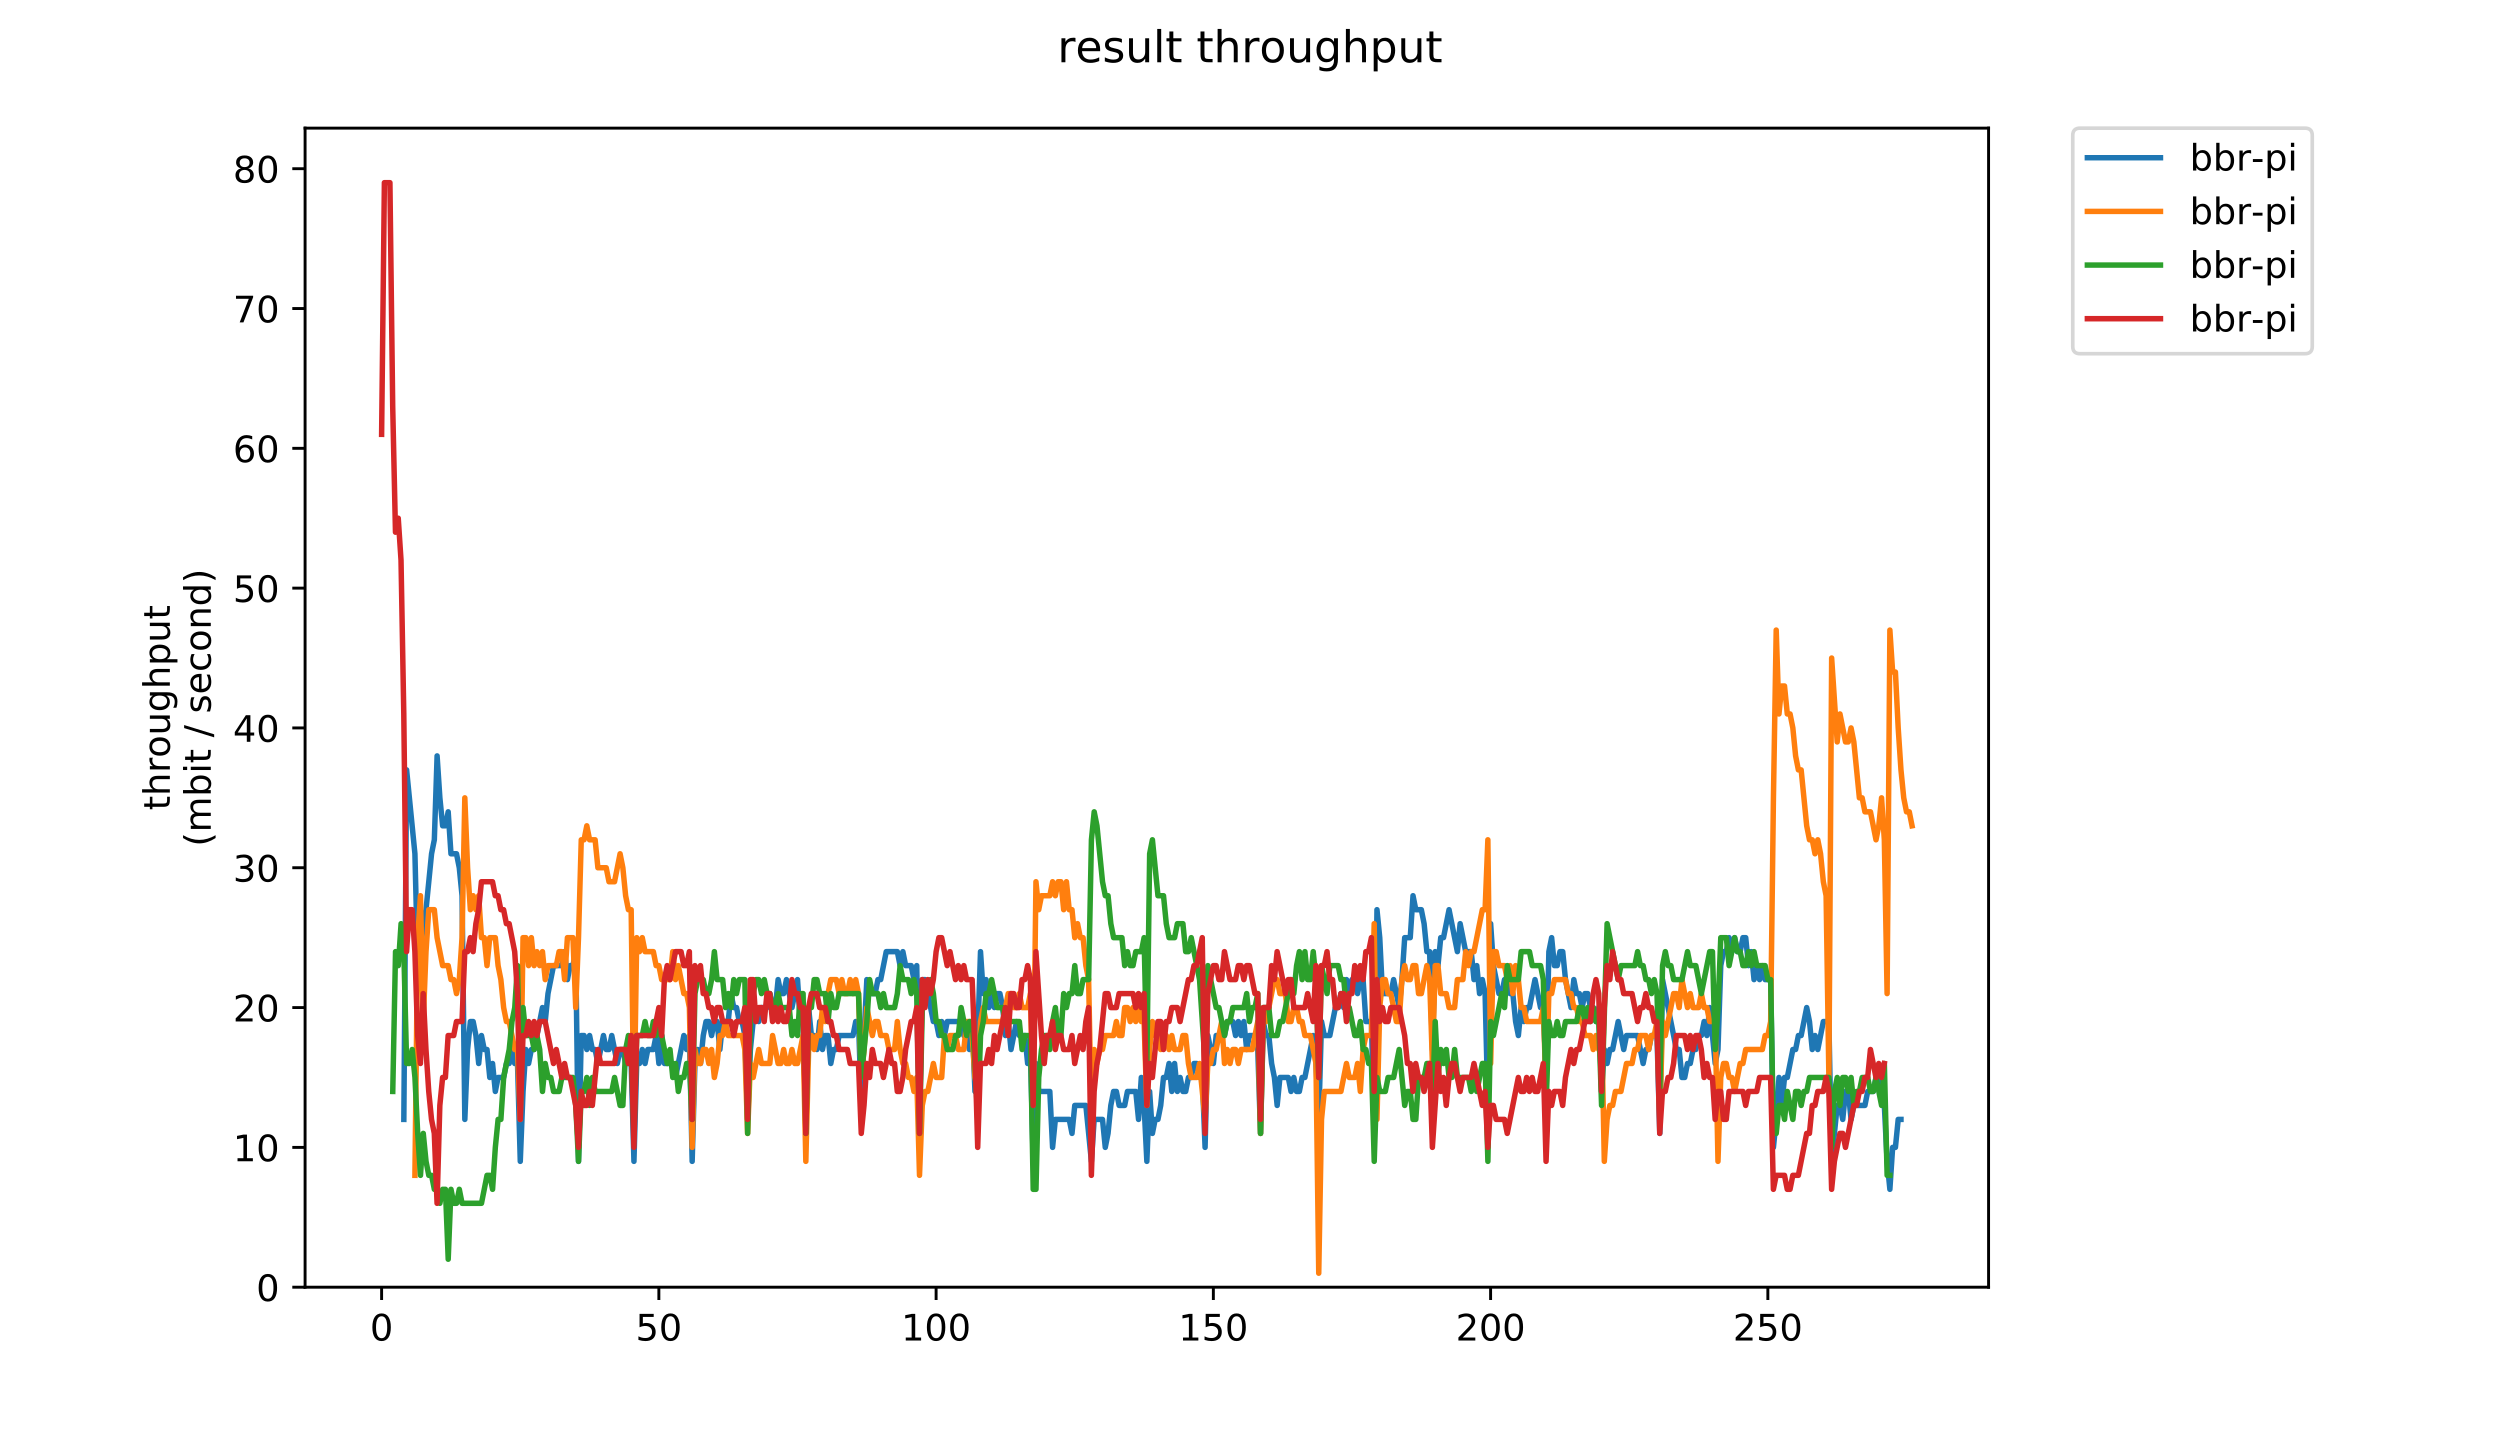 <?xml version="1.0" encoding="utf-8" standalone="no"?>
<!DOCTYPE svg PUBLIC "-//W3C//DTD SVG 1.1//EN"
  "http://www.w3.org/Graphics/SVG/1.1/DTD/svg11.dtd">
<!-- Created with matplotlib (https://matplotlib.org/) -->
<svg height="396pt" version="1.1" viewBox="0 0 684 396" width="684pt" xmlns="http://www.w3.org/2000/svg" xmlns:xlink="http://www.w3.org/1999/xlink">
 <defs>
  <style type="text/css">
*{stroke-linecap:butt;stroke-linejoin:round;}
  </style>
 </defs>
 <g id="figure_1">
  <g id="patch_1">
   <path d="M 0 396 
L 684 396 
L 684 0 
L 0 0 
z
" style="fill:#ffffff;"/>
  </g>
  <g id="axes_1">
   <g id="patch_2">
    <path d="M 83.472 352.174 
L 544.074 352.174 
L 544.074 35.062 
L 83.472 35.062 
z
" style="fill:#ffffff;"/>
   </g>
   <g id="matplotlib.axis_1">
    <g id="xtick_1">
     <g id="line2d_1">
      <defs>
       <path d="M 0 0 
L 0 3.5 
" id="m7b0d2fc1a9" style="stroke:#000000;stroke-width:0.8;"/>
      </defs>
      <g>
       <use style="stroke:#000000;stroke-width:0.8;" x="104.409" xlink:href="#m7b0d2fc1a9" y="352.174"/>
      </g>
     </g>
     <g id="text_1">
      <!-- 0 -->
      <defs>
       <path d="M 31.781 66.406 
Q 24.172 66.406 20.328 58.906 
Q 16.5 51.422 16.5 36.375 
Q 16.5 21.391 20.328 13.891 
Q 24.172 6.391 31.781 6.391 
Q 39.453 6.391 43.281 13.891 
Q 47.125 21.391 47.125 36.375 
Q 47.125 51.422 43.281 58.906 
Q 39.453 66.406 31.781 66.406 
z
M 31.781 74.219 
Q 44.047 74.219 50.516 64.516 
Q 56.984 54.828 56.984 36.375 
Q 56.984 17.969 50.516 8.266 
Q 44.047 -1.422 31.781 -1.422 
Q 19.531 -1.422 13.062 8.266 
Q 6.594 17.969 6.594 36.375 
Q 6.594 54.828 13.062 64.516 
Q 19.531 74.219 31.781 74.219 
z
" id="DejaVuSans-48"/>
      </defs>
      <g transform="translate(101.228 366.773)scale(0.1 -0.1)">
       <use xlink:href="#DejaVuSans-48"/>
      </g>
     </g>
    </g>
    <g id="xtick_2">
     <g id="line2d_2">
      <g>
       <use style="stroke:#000000;stroke-width:0.8;" x="180.264" xlink:href="#m7b0d2fc1a9" y="352.174"/>
      </g>
     </g>
     <g id="text_2">
      <!-- 50 -->
      <defs>
       <path d="M 10.797 72.906 
L 49.516 72.906 
L 49.516 64.594 
L 19.828 64.594 
L 19.828 46.734 
Q 21.969 47.469 24.109 47.828 
Q 26.266 48.188 28.422 48.188 
Q 40.625 48.188 47.75 41.5 
Q 54.891 34.812 54.891 23.391 
Q 54.891 11.625 47.562 5.094 
Q 40.234 -1.422 26.906 -1.422 
Q 22.312 -1.422 17.547 -0.641 
Q 12.797 0.141 7.719 1.703 
L 7.719 11.625 
Q 12.109 9.234 16.797 8.062 
Q 21.484 6.891 26.703 6.891 
Q 35.156 6.891 40.078 11.328 
Q 45.016 15.766 45.016 23.391 
Q 45.016 31 40.078 35.438 
Q 35.156 39.891 26.703 39.891 
Q 22.75 39.891 18.812 39.016 
Q 14.891 38.141 10.797 36.281 
z
" id="DejaVuSans-53"/>
      </defs>
      <g transform="translate(173.901 366.773)scale(0.1 -0.1)">
       <use xlink:href="#DejaVuSans-53"/>
       <use x="63.623" xlink:href="#DejaVuSans-48"/>
      </g>
     </g>
    </g>
    <g id="xtick_3">
     <g id="line2d_3">
      <g>
       <use style="stroke:#000000;stroke-width:0.8;" x="256.119" xlink:href="#m7b0d2fc1a9" y="352.174"/>
      </g>
     </g>
     <g id="text_3">
      <!-- 100 -->
      <defs>
       <path d="M 12.406 8.297 
L 28.516 8.297 
L 28.516 63.922 
L 10.984 60.406 
L 10.984 69.391 
L 28.422 72.906 
L 38.281 72.906 
L 38.281 8.297 
L 54.391 8.297 
L 54.391 0 
L 12.406 0 
z
" id="DejaVuSans-49"/>
      </defs>
      <g transform="translate(246.575 366.773)scale(0.1 -0.1)">
       <use xlink:href="#DejaVuSans-49"/>
       <use x="63.623" xlink:href="#DejaVuSans-48"/>
       <use x="127.246" xlink:href="#DejaVuSans-48"/>
      </g>
     </g>
    </g>
    <g id="xtick_4">
     <g id="line2d_4">
      <g>
       <use style="stroke:#000000;stroke-width:0.8;" x="331.974" xlink:href="#m7b0d2fc1a9" y="352.174"/>
      </g>
     </g>
     <g id="text_4">
      <!-- 150 -->
      <g transform="translate(322.43 366.773)scale(0.1 -0.1)">
       <use xlink:href="#DejaVuSans-49"/>
       <use x="63.623" xlink:href="#DejaVuSans-53"/>
       <use x="127.246" xlink:href="#DejaVuSans-48"/>
      </g>
     </g>
    </g>
    <g id="xtick_5">
     <g id="line2d_5">
      <g>
       <use style="stroke:#000000;stroke-width:0.8;" x="407.829" xlink:href="#m7b0d2fc1a9" y="352.174"/>
      </g>
     </g>
     <g id="text_5">
      <!-- 200 -->
      <defs>
       <path d="M 19.188 8.297 
L 53.609 8.297 
L 53.609 0 
L 7.328 0 
L 7.328 8.297 
Q 12.938 14.109 22.625 23.891 
Q 32.328 33.688 34.812 36.531 
Q 39.547 41.844 41.422 45.531 
Q 43.312 49.219 43.312 52.781 
Q 43.312 58.594 39.234 62.25 
Q 35.156 65.922 28.609 65.922 
Q 23.969 65.922 18.812 64.312 
Q 13.672 62.703 7.812 59.422 
L 7.812 69.391 
Q 13.766 71.781 18.938 73 
Q 24.125 74.219 28.422 74.219 
Q 39.75 74.219 46.484 68.547 
Q 53.219 62.891 53.219 53.422 
Q 53.219 48.922 51.531 44.891 
Q 49.859 40.875 45.406 35.406 
Q 44.188 33.984 37.641 27.219 
Q 31.109 20.453 19.188 8.297 
z
" id="DejaVuSans-50"/>
      </defs>
      <g transform="translate(398.285 366.773)scale(0.1 -0.1)">
       <use xlink:href="#DejaVuSans-50"/>
       <use x="63.623" xlink:href="#DejaVuSans-48"/>
       <use x="127.246" xlink:href="#DejaVuSans-48"/>
      </g>
     </g>
    </g>
    <g id="xtick_6">
     <g id="line2d_6">
      <g>
       <use style="stroke:#000000;stroke-width:0.8;" x="483.684" xlink:href="#m7b0d2fc1a9" y="352.174"/>
      </g>
     </g>
     <g id="text_6">
      <!-- 250 -->
      <g transform="translate(474.14 366.773)scale(0.1 -0.1)">
       <use xlink:href="#DejaVuSans-50"/>
       <use x="63.623" xlink:href="#DejaVuSans-53"/>
       <use x="127.246" xlink:href="#DejaVuSans-48"/>
      </g>
     </g>
    </g>
   </g>
   <g id="matplotlib.axis_2">
    <g id="ytick_1">
     <g id="line2d_7">
      <defs>
       <path d="M 0 0 
L -3.5 0 
" id="m18c4c66d6e" style="stroke:#000000;stroke-width:0.8;"/>
      </defs>
      <g>
       <use style="stroke:#000000;stroke-width:0.8;" x="83.472" xlink:href="#m18c4c66d6e" y="352.174"/>
      </g>
     </g>
     <g id="text_7">
      <!-- 0 -->
      <g transform="translate(70.11 355.973)scale(0.1 -0.1)">
       <use xlink:href="#DejaVuSans-48"/>
      </g>
     </g>
    </g>
    <g id="ytick_2">
     <g id="line2d_8">
      <g>
       <use style="stroke:#000000;stroke-width:0.8;" x="83.472" xlink:href="#m18c4c66d6e" y="313.922"/>
      </g>
     </g>
     <g id="text_8">
      <!-- 10 -->
      <g transform="translate(63.747 317.721)scale(0.1 -0.1)">
       <use xlink:href="#DejaVuSans-49"/>
       <use x="63.623" xlink:href="#DejaVuSans-48"/>
      </g>
     </g>
    </g>
    <g id="ytick_3">
     <g id="line2d_9">
      <g>
       <use style="stroke:#000000;stroke-width:0.8;" x="83.472" xlink:href="#m18c4c66d6e" y="275.67"/>
      </g>
     </g>
     <g id="text_9">
      <!-- 20 -->
      <g transform="translate(63.747 279.469)scale(0.1 -0.1)">
       <use xlink:href="#DejaVuSans-50"/>
       <use x="63.623" xlink:href="#DejaVuSans-48"/>
      </g>
     </g>
    </g>
    <g id="ytick_4">
     <g id="line2d_10">
      <g>
       <use style="stroke:#000000;stroke-width:0.8;" x="83.472" xlink:href="#m18c4c66d6e" y="237.417"/>
      </g>
     </g>
     <g id="text_10">
      <!-- 30 -->
      <defs>
       <path d="M 40.578 39.312 
Q 47.656 37.797 51.625 33 
Q 55.609 28.219 55.609 21.188 
Q 55.609 10.406 48.188 4.484 
Q 40.766 -1.422 27.094 -1.422 
Q 22.516 -1.422 17.656 -0.516 
Q 12.797 0.391 7.625 2.203 
L 7.625 11.719 
Q 11.719 9.328 16.594 8.109 
Q 21.484 6.891 26.812 6.891 
Q 36.078 6.891 40.938 10.547 
Q 45.797 14.203 45.797 21.188 
Q 45.797 27.641 41.281 31.266 
Q 36.766 34.906 28.719 34.906 
L 20.219 34.906 
L 20.219 43.016 
L 29.109 43.016 
Q 36.375 43.016 40.234 45.922 
Q 44.094 48.828 44.094 54.297 
Q 44.094 59.906 40.109 62.906 
Q 36.141 65.922 28.719 65.922 
Q 24.656 65.922 20.016 65.031 
Q 15.375 64.156 9.812 62.312 
L 9.812 71.094 
Q 15.438 72.656 20.344 73.438 
Q 25.25 74.219 29.594 74.219 
Q 40.828 74.219 47.359 69.109 
Q 53.906 64.016 53.906 55.328 
Q 53.906 49.266 50.438 45.094 
Q 46.969 40.922 40.578 39.312 
z
" id="DejaVuSans-51"/>
      </defs>
      <g transform="translate(63.747 241.216)scale(0.1 -0.1)">
       <use xlink:href="#DejaVuSans-51"/>
       <use x="63.623" xlink:href="#DejaVuSans-48"/>
      </g>
     </g>
    </g>
    <g id="ytick_5">
     <g id="line2d_11">
      <g>
       <use style="stroke:#000000;stroke-width:0.8;" x="83.472" xlink:href="#m18c4c66d6e" y="199.165"/>
      </g>
     </g>
     <g id="text_11">
      <!-- 40 -->
      <defs>
       <path d="M 37.797 64.312 
L 12.891 25.391 
L 37.797 25.391 
z
M 35.203 72.906 
L 47.609 72.906 
L 47.609 25.391 
L 58.016 25.391 
L 58.016 17.188 
L 47.609 17.188 
L 47.609 0 
L 37.797 0 
L 37.797 17.188 
L 4.891 17.188 
L 4.891 26.703 
z
" id="DejaVuSans-52"/>
      </defs>
      <g transform="translate(63.747 202.964)scale(0.1 -0.1)">
       <use xlink:href="#DejaVuSans-52"/>
       <use x="63.623" xlink:href="#DejaVuSans-48"/>
      </g>
     </g>
    </g>
    <g id="ytick_6">
     <g id="line2d_12">
      <g>
       <use style="stroke:#000000;stroke-width:0.8;" x="83.472" xlink:href="#m18c4c66d6e" y="160.913"/>
      </g>
     </g>
     <g id="text_12">
      <!-- 50 -->
      <g transform="translate(63.747 164.712)scale(0.1 -0.1)">
       <use xlink:href="#DejaVuSans-53"/>
       <use x="63.623" xlink:href="#DejaVuSans-48"/>
      </g>
     </g>
    </g>
    <g id="ytick_7">
     <g id="line2d_13">
      <g>
       <use style="stroke:#000000;stroke-width:0.8;" x="83.472" xlink:href="#m18c4c66d6e" y="122.66"/>
      </g>
     </g>
     <g id="text_13">
      <!-- 60 -->
      <defs>
       <path d="M 33.016 40.375 
Q 26.375 40.375 22.484 35.828 
Q 18.609 31.297 18.609 23.391 
Q 18.609 15.531 22.484 10.953 
Q 26.375 6.391 33.016 6.391 
Q 39.656 6.391 43.531 10.953 
Q 47.406 15.531 47.406 23.391 
Q 47.406 31.297 43.531 35.828 
Q 39.656 40.375 33.016 40.375 
z
M 52.594 71.297 
L 52.594 62.312 
Q 48.875 64.062 45.094 64.984 
Q 41.312 65.922 37.594 65.922 
Q 27.828 65.922 22.672 59.328 
Q 17.531 52.734 16.797 39.406 
Q 19.672 43.656 24.016 45.922 
Q 28.375 48.188 33.594 48.188 
Q 44.578 48.188 50.953 41.516 
Q 57.328 34.859 57.328 23.391 
Q 57.328 12.156 50.688 5.359 
Q 44.047 -1.422 33.016 -1.422 
Q 20.359 -1.422 13.672 8.266 
Q 6.984 17.969 6.984 36.375 
Q 6.984 53.656 15.188 63.938 
Q 23.391 74.219 37.203 74.219 
Q 40.922 74.219 44.703 73.484 
Q 48.484 72.75 52.594 71.297 
z
" id="DejaVuSans-54"/>
      </defs>
      <g transform="translate(63.747 126.46)scale(0.1 -0.1)">
       <use xlink:href="#DejaVuSans-54"/>
       <use x="63.623" xlink:href="#DejaVuSans-48"/>
      </g>
     </g>
    </g>
    <g id="ytick_8">
     <g id="line2d_14">
      <g>
       <use style="stroke:#000000;stroke-width:0.8;" x="83.472" xlink:href="#m18c4c66d6e" y="84.408"/>
      </g>
     </g>
     <g id="text_14">
      <!-- 70 -->
      <defs>
       <path d="M 8.203 72.906 
L 55.078 72.906 
L 55.078 68.703 
L 28.609 0 
L 18.312 0 
L 43.219 64.594 
L 8.203 64.594 
z
" id="DejaVuSans-55"/>
      </defs>
      <g transform="translate(63.747 88.207)scale(0.1 -0.1)">
       <use xlink:href="#DejaVuSans-55"/>
       <use x="63.623" xlink:href="#DejaVuSans-48"/>
      </g>
     </g>
    </g>
    <g id="ytick_9">
     <g id="line2d_15">
      <g>
       <use style="stroke:#000000;stroke-width:0.8;" x="83.472" xlink:href="#m18c4c66d6e" y="46.156"/>
      </g>
     </g>
     <g id="text_15">
      <!-- 80 -->
      <defs>
       <path d="M 31.781 34.625 
Q 24.75 34.625 20.719 30.859 
Q 16.703 27.094 16.703 20.516 
Q 16.703 13.922 20.719 10.156 
Q 24.75 6.391 31.781 6.391 
Q 38.812 6.391 42.859 10.172 
Q 46.922 13.969 46.922 20.516 
Q 46.922 27.094 42.891 30.859 
Q 38.875 34.625 31.781 34.625 
z
M 21.922 38.812 
Q 15.578 40.375 12.031 44.719 
Q 8.5 49.078 8.5 55.328 
Q 8.5 64.062 14.719 69.141 
Q 20.953 74.219 31.781 74.219 
Q 42.672 74.219 48.875 69.141 
Q 55.078 64.062 55.078 55.328 
Q 55.078 49.078 51.531 44.719 
Q 48 40.375 41.703 38.812 
Q 48.828 37.156 52.797 32.312 
Q 56.781 27.484 56.781 20.516 
Q 56.781 9.906 50.312 4.234 
Q 43.844 -1.422 31.781 -1.422 
Q 19.734 -1.422 13.25 4.234 
Q 6.781 9.906 6.781 20.516 
Q 6.781 27.484 10.781 32.312 
Q 14.797 37.156 21.922 38.812 
z
M 18.312 54.391 
Q 18.312 48.734 21.844 45.562 
Q 25.391 42.391 31.781 42.391 
Q 38.141 42.391 41.719 45.562 
Q 45.312 48.734 45.312 54.391 
Q 45.312 60.062 41.719 63.234 
Q 38.141 66.406 31.781 66.406 
Q 25.391 66.406 21.844 63.234 
Q 18.312 60.062 18.312 54.391 
z
" id="DejaVuSans-56"/>
      </defs>
      <g transform="translate(63.747 49.955)scale(0.1 -0.1)">
       <use xlink:href="#DejaVuSans-56"/>
       <use x="63.623" xlink:href="#DejaVuSans-48"/>
      </g>
     </g>
    </g>
    <g id="text_16">
     <!-- throughput -->
     <defs>
      <path d="M 18.312 70.219 
L 18.312 54.688 
L 36.812 54.688 
L 36.812 47.703 
L 18.312 47.703 
L 18.312 18.016 
Q 18.312 11.328 20.141 9.422 
Q 21.969 7.516 27.594 7.516 
L 36.812 7.516 
L 36.812 0 
L 27.594 0 
Q 17.188 0 13.234 3.875 
Q 9.281 7.766 9.281 18.016 
L 9.281 47.703 
L 2.688 47.703 
L 2.688 54.688 
L 9.281 54.688 
L 9.281 70.219 
z
" id="DejaVuSans-116"/>
      <path d="M 54.891 33.016 
L 54.891 0 
L 45.906 0 
L 45.906 32.719 
Q 45.906 40.484 42.875 44.328 
Q 39.844 48.188 33.797 48.188 
Q 26.516 48.188 22.312 43.547 
Q 18.109 38.922 18.109 30.906 
L 18.109 0 
L 9.078 0 
L 9.078 75.984 
L 18.109 75.984 
L 18.109 46.188 
Q 21.344 51.125 25.703 53.562 
Q 30.078 56 35.797 56 
Q 45.219 56 50.047 50.172 
Q 54.891 44.344 54.891 33.016 
z
" id="DejaVuSans-104"/>
      <path d="M 41.109 46.297 
Q 39.594 47.172 37.812 47.578 
Q 36.031 48 33.891 48 
Q 26.266 48 22.188 43.047 
Q 18.109 38.094 18.109 28.812 
L 18.109 0 
L 9.078 0 
L 9.078 54.688 
L 18.109 54.688 
L 18.109 46.188 
Q 20.953 51.172 25.484 53.578 
Q 30.031 56 36.531 56 
Q 37.453 56 38.578 55.875 
Q 39.703 55.766 41.062 55.516 
z
" id="DejaVuSans-114"/>
      <path d="M 30.609 48.391 
Q 23.391 48.391 19.188 42.75 
Q 14.984 37.109 14.984 27.297 
Q 14.984 17.484 19.156 11.844 
Q 23.344 6.203 30.609 6.203 
Q 37.797 6.203 41.984 11.859 
Q 46.188 17.531 46.188 27.297 
Q 46.188 37.016 41.984 42.703 
Q 37.797 48.391 30.609 48.391 
z
M 30.609 56 
Q 42.328 56 49.016 48.375 
Q 55.719 40.766 55.719 27.297 
Q 55.719 13.875 49.016 6.219 
Q 42.328 -1.422 30.609 -1.422 
Q 18.844 -1.422 12.172 6.219 
Q 5.516 13.875 5.516 27.297 
Q 5.516 40.766 12.172 48.375 
Q 18.844 56 30.609 56 
z
" id="DejaVuSans-111"/>
      <path d="M 8.5 21.578 
L 8.5 54.688 
L 17.484 54.688 
L 17.484 21.922 
Q 17.484 14.156 20.5 10.266 
Q 23.531 6.391 29.594 6.391 
Q 36.859 6.391 41.078 11.031 
Q 45.312 15.672 45.312 23.688 
L 45.312 54.688 
L 54.297 54.688 
L 54.297 0 
L 45.312 0 
L 45.312 8.406 
Q 42.047 3.422 37.719 1 
Q 33.406 -1.422 27.688 -1.422 
Q 18.266 -1.422 13.375 4.438 
Q 8.5 10.297 8.5 21.578 
z
M 31.109 56 
z
" id="DejaVuSans-117"/>
      <path d="M 45.406 27.984 
Q 45.406 37.75 41.375 43.109 
Q 37.359 48.484 30.078 48.484 
Q 22.859 48.484 18.828 43.109 
Q 14.797 37.75 14.797 27.984 
Q 14.797 18.266 18.828 12.891 
Q 22.859 7.516 30.078 7.516 
Q 37.359 7.516 41.375 12.891 
Q 45.406 18.266 45.406 27.984 
z
M 54.391 6.781 
Q 54.391 -7.172 48.188 -13.984 
Q 42 -20.797 29.203 -20.797 
Q 24.469 -20.797 20.266 -20.094 
Q 16.062 -19.391 12.109 -17.922 
L 12.109 -9.188 
Q 16.062 -11.328 19.922 -12.344 
Q 23.781 -13.375 27.781 -13.375 
Q 36.625 -13.375 41.016 -8.766 
Q 45.406 -4.156 45.406 5.172 
L 45.406 9.625 
Q 42.625 4.781 38.281 2.391 
Q 33.938 0 27.875 0 
Q 17.828 0 11.672 7.656 
Q 5.516 15.328 5.516 27.984 
Q 5.516 40.672 11.672 48.328 
Q 17.828 56 27.875 56 
Q 33.938 56 38.281 53.609 
Q 42.625 51.219 45.406 46.391 
L 45.406 54.688 
L 54.391 54.688 
z
" id="DejaVuSans-103"/>
      <path d="M 18.109 8.203 
L 18.109 -20.797 
L 9.078 -20.797 
L 9.078 54.688 
L 18.109 54.688 
L 18.109 46.391 
Q 20.953 51.266 25.266 53.625 
Q 29.594 56 35.594 56 
Q 45.562 56 51.781 48.094 
Q 58.016 40.188 58.016 27.297 
Q 58.016 14.406 51.781 6.484 
Q 45.562 -1.422 35.594 -1.422 
Q 29.594 -1.422 25.266 0.953 
Q 20.953 3.328 18.109 8.203 
z
M 48.688 27.297 
Q 48.688 37.203 44.609 42.844 
Q 40.531 48.484 33.406 48.484 
Q 26.266 48.484 22.188 42.844 
Q 18.109 37.203 18.109 27.297 
Q 18.109 17.391 22.188 11.75 
Q 26.266 6.109 33.406 6.109 
Q 40.531 6.109 44.609 11.75 
Q 48.688 17.391 48.688 27.297 
z
" id="DejaVuSans-112"/>
     </defs>
     <g transform="translate(46.47 221.675)rotate(-90)scale(0.1 -0.1)">
      <use xlink:href="#DejaVuSans-116"/>
      <use x="39.209" xlink:href="#DejaVuSans-104"/>
      <use x="102.588" xlink:href="#DejaVuSans-114"/>
      <use x="143.67" xlink:href="#DejaVuSans-111"/>
      <use x="204.852" xlink:href="#DejaVuSans-117"/>
      <use x="268.23" xlink:href="#DejaVuSans-103"/>
      <use x="331.707" xlink:href="#DejaVuSans-104"/>
      <use x="395.086" xlink:href="#DejaVuSans-112"/>
      <use x="458.562" xlink:href="#DejaVuSans-117"/>
      <use x="521.941" xlink:href="#DejaVuSans-116"/>
     </g>
     <!-- (mbit / second) -->
     <defs>
      <path d="M 31 75.875 
Q 24.469 64.656 21.281 53.656 
Q 18.109 42.672 18.109 31.391 
Q 18.109 20.125 21.312 9.062 
Q 24.516 -2 31 -13.188 
L 23.188 -13.188 
Q 15.875 -1.703 12.234 9.375 
Q 8.594 20.453 8.594 31.391 
Q 8.594 42.281 12.203 53.312 
Q 15.828 64.359 23.188 75.875 
z
" id="DejaVuSans-40"/>
      <path d="M 52 44.188 
Q 55.375 50.25 60.062 53.125 
Q 64.75 56 71.094 56 
Q 79.641 56 84.281 50.016 
Q 88.922 44.047 88.922 33.016 
L 88.922 0 
L 79.891 0 
L 79.891 32.719 
Q 79.891 40.578 77.094 44.375 
Q 74.312 48.188 68.609 48.188 
Q 61.625 48.188 57.562 43.547 
Q 53.516 38.922 53.516 30.906 
L 53.516 0 
L 44.484 0 
L 44.484 32.719 
Q 44.484 40.625 41.703 44.406 
Q 38.922 48.188 33.109 48.188 
Q 26.219 48.188 22.156 43.531 
Q 18.109 38.875 18.109 30.906 
L 18.109 0 
L 9.078 0 
L 9.078 54.688 
L 18.109 54.688 
L 18.109 46.188 
Q 21.188 51.219 25.484 53.609 
Q 29.781 56 35.688 56 
Q 41.656 56 45.828 52.969 
Q 50 49.953 52 44.188 
z
" id="DejaVuSans-109"/>
      <path d="M 48.688 27.297 
Q 48.688 37.203 44.609 42.844 
Q 40.531 48.484 33.406 48.484 
Q 26.266 48.484 22.188 42.844 
Q 18.109 37.203 18.109 27.297 
Q 18.109 17.391 22.188 11.75 
Q 26.266 6.109 33.406 6.109 
Q 40.531 6.109 44.609 11.75 
Q 48.688 17.391 48.688 27.297 
z
M 18.109 46.391 
Q 20.953 51.266 25.266 53.625 
Q 29.594 56 35.594 56 
Q 45.562 56 51.781 48.094 
Q 58.016 40.188 58.016 27.297 
Q 58.016 14.406 51.781 6.484 
Q 45.562 -1.422 35.594 -1.422 
Q 29.594 -1.422 25.266 0.953 
Q 20.953 3.328 18.109 8.203 
L 18.109 0 
L 9.078 0 
L 9.078 75.984 
L 18.109 75.984 
z
" id="DejaVuSans-98"/>
      <path d="M 9.422 54.688 
L 18.406 54.688 
L 18.406 0 
L 9.422 0 
z
M 9.422 75.984 
L 18.406 75.984 
L 18.406 64.594 
L 9.422 64.594 
z
" id="DejaVuSans-105"/>
      <path id="DejaVuSans-32"/>
      <path d="M 25.391 72.906 
L 33.688 72.906 
L 8.297 -9.281 
L 0 -9.281 
z
" id="DejaVuSans-47"/>
      <path d="M 44.281 53.078 
L 44.281 44.578 
Q 40.484 46.531 36.375 47.5 
Q 32.281 48.484 27.875 48.484 
Q 21.188 48.484 17.844 46.438 
Q 14.5 44.391 14.5 40.281 
Q 14.5 37.156 16.891 35.375 
Q 19.281 33.594 26.516 31.984 
L 29.594 31.297 
Q 39.156 29.25 43.188 25.516 
Q 47.219 21.781 47.219 15.094 
Q 47.219 7.469 41.188 3.016 
Q 35.156 -1.422 24.609 -1.422 
Q 20.219 -1.422 15.453 -0.562 
Q 10.688 0.297 5.422 2 
L 5.422 11.281 
Q 10.406 8.688 15.234 7.391 
Q 20.062 6.109 24.812 6.109 
Q 31.156 6.109 34.562 8.281 
Q 37.984 10.453 37.984 14.406 
Q 37.984 18.062 35.516 20.016 
Q 33.062 21.969 24.703 23.781 
L 21.578 24.516 
Q 13.234 26.266 9.516 29.906 
Q 5.812 33.547 5.812 39.891 
Q 5.812 47.609 11.281 51.797 
Q 16.75 56 26.812 56 
Q 31.781 56 36.172 55.266 
Q 40.578 54.547 44.281 53.078 
z
" id="DejaVuSans-115"/>
      <path d="M 56.203 29.594 
L 56.203 25.203 
L 14.891 25.203 
Q 15.484 15.922 20.484 11.062 
Q 25.484 6.203 34.422 6.203 
Q 39.594 6.203 44.453 7.469 
Q 49.312 8.734 54.109 11.281 
L 54.109 2.781 
Q 49.266 0.734 44.188 -0.344 
Q 39.109 -1.422 33.891 -1.422 
Q 20.797 -1.422 13.156 6.188 
Q 5.516 13.812 5.516 26.812 
Q 5.516 40.234 12.766 48.109 
Q 20.016 56 32.328 56 
Q 43.359 56 49.781 48.891 
Q 56.203 41.797 56.203 29.594 
z
M 47.219 32.234 
Q 47.125 39.594 43.094 43.984 
Q 39.062 48.391 32.422 48.391 
Q 24.906 48.391 20.391 44.141 
Q 15.875 39.891 15.188 32.172 
z
" id="DejaVuSans-101"/>
      <path d="M 48.781 52.594 
L 48.781 44.188 
Q 44.969 46.297 41.141 47.344 
Q 37.312 48.391 33.406 48.391 
Q 24.656 48.391 19.812 42.844 
Q 14.984 37.312 14.984 27.297 
Q 14.984 17.281 19.812 11.734 
Q 24.656 6.203 33.406 6.203 
Q 37.312 6.203 41.141 7.25 
Q 44.969 8.297 48.781 10.406 
L 48.781 2.094 
Q 45.016 0.344 40.984 -0.531 
Q 36.969 -1.422 32.422 -1.422 
Q 20.062 -1.422 12.781 6.344 
Q 5.516 14.109 5.516 27.297 
Q 5.516 40.672 12.859 48.328 
Q 20.219 56 33.016 56 
Q 37.156 56 41.109 55.141 
Q 45.062 54.297 48.781 52.594 
z
" id="DejaVuSans-99"/>
      <path d="M 54.891 33.016 
L 54.891 0 
L 45.906 0 
L 45.906 32.719 
Q 45.906 40.484 42.875 44.328 
Q 39.844 48.188 33.797 48.188 
Q 26.516 48.188 22.312 43.547 
Q 18.109 38.922 18.109 30.906 
L 18.109 0 
L 9.078 0 
L 9.078 54.688 
L 18.109 54.688 
L 18.109 46.188 
Q 21.344 51.125 25.703 53.562 
Q 30.078 56 35.797 56 
Q 45.219 56 50.047 50.172 
Q 54.891 44.344 54.891 33.016 
z
" id="DejaVuSans-110"/>
      <path d="M 45.406 46.391 
L 45.406 75.984 
L 54.391 75.984 
L 54.391 0 
L 45.406 0 
L 45.406 8.203 
Q 42.578 3.328 38.25 0.953 
Q 33.938 -1.422 27.875 -1.422 
Q 17.969 -1.422 11.734 6.484 
Q 5.516 14.406 5.516 27.297 
Q 5.516 40.188 11.734 48.094 
Q 17.969 56 27.875 56 
Q 33.938 56 38.25 53.625 
Q 42.578 51.266 45.406 46.391 
z
M 14.797 27.297 
Q 14.797 17.391 18.875 11.75 
Q 22.953 6.109 30.078 6.109 
Q 37.203 6.109 41.297 11.75 
Q 45.406 17.391 45.406 27.297 
Q 45.406 37.203 41.297 42.844 
Q 37.203 48.484 30.078 48.484 
Q 22.953 48.484 18.875 42.844 
Q 14.797 37.203 14.797 27.297 
z
" id="DejaVuSans-100"/>
      <path d="M 8.016 75.875 
L 15.828 75.875 
Q 23.141 64.359 26.781 53.312 
Q 30.422 42.281 30.422 31.391 
Q 30.422 20.453 26.781 9.375 
Q 23.141 -1.703 15.828 -13.188 
L 8.016 -13.188 
Q 14.5 -2 17.703 9.062 
Q 20.906 20.125 20.906 31.391 
Q 20.906 42.672 17.703 53.656 
Q 14.5 64.656 8.016 75.875 
z
" id="DejaVuSans-41"/>
     </defs>
     <g transform="translate(57.668 231.609)rotate(-90)scale(0.1 -0.1)">
      <use xlink:href="#DejaVuSans-40"/>
      <use x="39.014" xlink:href="#DejaVuSans-109"/>
      <use x="136.426" xlink:href="#DejaVuSans-98"/>
      <use x="199.902" xlink:href="#DejaVuSans-105"/>
      <use x="227.686" xlink:href="#DejaVuSans-116"/>
      <use x="266.895" xlink:href="#DejaVuSans-32"/>
      <use x="298.682" xlink:href="#DejaVuSans-47"/>
      <use x="332.373" xlink:href="#DejaVuSans-32"/>
      <use x="364.16" xlink:href="#DejaVuSans-115"/>
      <use x="416.26" xlink:href="#DejaVuSans-101"/>
      <use x="477.783" xlink:href="#DejaVuSans-99"/>
      <use x="532.764" xlink:href="#DejaVuSans-111"/>
      <use x="593.945" xlink:href="#DejaVuSans-110"/>
      <use x="657.324" xlink:href="#DejaVuSans-100"/>
      <use x="720.801" xlink:href="#DejaVuSans-41"/>
     </g>
    </g>
   </g>
   <g id="line2d_16">
    <path clip-path="url(#p0ba90d0562)" d="M 110.488 306.271 
L 111.246 210.641 
L 113.522 233.592 
L 114.281 264.194 
L 115.039 260.369 
L 115.798 252.718 
L 116.556 248.893 
L 118.073 233.592 
L 118.832 229.767 
L 119.59 206.815 
L 120.349 218.291 
L 121.107 225.942 
L 121.866 225.942 
L 122.625 222.116 
L 123.383 233.592 
L 124.9 233.592 
L 125.659 237.417 
L 126.417 245.068 
L 127.176 306.271 
L 127.934 287.145 
L 128.693 279.495 
L 129.452 279.495 
L 130.21 283.32 
L 130.969 290.97 
L 131.727 283.32 
L 132.486 287.145 
L 133.244 287.145 
L 134.003 294.796 
L 134.761 290.97 
L 135.52 298.621 
L 136.278 294.796 
L 137.796 294.796 
L 138.554 290.97 
L 139.313 290.97 
L 140.071 287.145 
L 140.83 290.97 
L 141.588 290.97 
L 142.347 317.747 
L 143.105 298.621 
L 143.864 287.145 
L 144.623 290.97 
L 145.381 287.145 
L 146.14 287.145 
L 148.415 275.67 
L 149.174 279.495 
L 149.932 271.844 
L 151.449 264.194 
L 153.725 264.194 
L 154.484 260.369 
L 155.242 268.019 
L 156.001 264.194 
L 156.759 264.194 
L 157.518 260.369 
L 158.276 317.747 
L 159.035 283.32 
L 159.794 283.32 
L 160.552 287.145 
L 161.311 283.32 
L 162.069 287.145 
L 162.828 287.145 
L 163.586 290.97 
L 165.103 283.32 
L 165.862 287.145 
L 166.62 287.145 
L 167.379 283.32 
L 168.896 290.97 
L 169.655 287.145 
L 170.413 287.145 
L 171.172 290.97 
L 172.689 290.97 
L 173.447 317.747 
L 174.206 290.97 
L 174.965 290.97 
L 175.723 287.145 
L 176.482 290.97 
L 177.24 287.145 
L 178.757 287.145 
L 179.516 283.32 
L 180.274 290.97 
L 181.033 283.32 
L 181.791 290.97 
L 184.067 290.97 
L 184.826 294.796 
L 187.101 283.32 
L 187.86 287.145 
L 188.618 283.32 
L 189.377 317.747 
L 190.136 290.97 
L 190.894 287.145 
L 191.653 290.97 
L 192.411 283.32 
L 193.17 279.495 
L 193.928 279.495 
L 194.687 283.32 
L 195.445 279.495 
L 196.204 279.495 
L 196.962 287.145 
L 197.721 279.495 
L 199.238 279.495 
L 199.997 271.844 
L 200.755 275.67 
L 201.514 275.67 
L 202.272 279.495 
L 203.031 279.495 
L 203.789 283.32 
L 204.548 306.271 
L 205.307 287.145 
L 206.065 279.495 
L 206.824 275.67 
L 207.582 279.495 
L 208.341 275.67 
L 209.858 275.67 
L 210.616 271.844 
L 211.375 275.67 
L 212.133 275.67 
L 212.892 268.019 
L 213.651 271.844 
L 214.409 271.844 
L 215.168 268.019 
L 216.685 275.67 
L 218.202 268.019 
L 218.96 279.495 
L 219.719 279.495 
L 220.478 306.271 
L 221.236 275.67 
L 221.995 283.32 
L 222.753 283.32 
L 223.512 287.145 
L 224.27 279.495 
L 225.029 287.145 
L 225.787 283.32 
L 226.546 283.32 
L 227.304 290.97 
L 228.063 287.145 
L 228.822 287.145 
L 229.58 283.32 
L 233.373 283.32 
L 234.131 279.495 
L 234.89 279.495 
L 235.649 302.446 
L 236.407 283.32 
L 237.166 268.019 
L 237.924 271.844 
L 239.441 271.844 
L 240.2 268.019 
L 240.958 268.019 
L 242.475 260.369 
L 245.51 260.369 
L 246.268 264.194 
L 247.027 260.369 
L 247.785 264.194 
L 249.302 264.194 
L 250.061 268.019 
L 250.82 264.194 
L 251.578 306.271 
L 252.337 268.019 
L 253.095 268.019 
L 255.371 279.495 
L 256.129 279.495 
L 256.888 283.32 
L 257.646 279.495 
L 258.405 283.32 
L 259.164 279.495 
L 262.956 279.495 
L 263.715 283.32 
L 264.473 283.32 
L 265.232 287.145 
L 265.991 279.495 
L 266.749 298.621 
L 267.508 283.32 
L 268.266 260.369 
L 269.025 271.844 
L 269.783 268.019 
L 270.542 275.67 
L 271.3 271.844 
L 272.059 275.67 
L 272.817 271.844 
L 273.576 271.844 
L 274.335 275.67 
L 275.093 283.32 
L 275.852 279.495 
L 276.61 287.145 
L 278.127 279.495 
L 278.886 283.32 
L 280.403 283.32 
L 281.162 290.97 
L 281.92 287.145 
L 282.679 317.747 
L 283.437 290.97 
L 284.196 298.621 
L 287.23 298.621 
L 287.988 313.922 
L 288.747 306.271 
L 292.54 306.271 
L 293.298 310.097 
L 294.057 302.446 
L 297.091 302.446 
L 298.608 317.747 
L 299.367 306.271 
L 301.642 306.271 
L 302.401 313.922 
L 303.159 310.097 
L 303.918 302.446 
L 304.677 298.621 
L 305.435 298.621 
L 306.194 302.446 
L 307.711 302.446 
L 308.469 298.621 
L 310.745 298.621 
L 311.504 306.271 
L 312.262 294.796 
L 313.021 302.446 
L 313.779 317.747 
L 314.538 298.621 
L 315.296 310.097 
L 316.055 306.271 
L 316.813 306.271 
L 317.572 302.446 
L 318.33 294.796 
L 319.089 294.796 
L 319.848 290.97 
L 320.606 298.621 
L 321.365 290.97 
L 322.123 298.621 
L 322.882 294.796 
L 323.64 298.621 
L 324.399 298.621 
L 325.157 294.796 
L 325.916 294.796 
L 326.675 290.97 
L 327.433 290.97 
L 328.192 294.796 
L 328.95 294.796 
L 329.709 313.922 
L 330.467 283.32 
L 331.984 290.97 
L 332.743 283.32 
L 335.019 283.32 
L 335.777 279.495 
L 337.294 279.495 
L 338.053 283.32 
L 338.811 279.495 
L 339.57 283.32 
L 340.328 279.495 
L 341.087 287.145 
L 341.846 283.32 
L 343.363 283.32 
L 344.121 287.145 
L 344.88 310.097 
L 345.638 279.495 
L 346.397 283.32 
L 347.155 283.32 
L 347.914 290.97 
L 348.672 294.796 
L 349.431 302.446 
L 350.19 294.796 
L 352.465 294.796 
L 353.224 298.621 
L 353.982 294.796 
L 354.741 298.621 
L 355.499 298.621 
L 356.258 294.796 
L 357.017 294.796 
L 359.292 283.32 
L 360.051 290.97 
L 360.809 306.271 
L 361.568 279.495 
L 362.326 283.32 
L 363.843 283.32 
L 365.361 275.67 
L 366.119 275.67 
L 366.878 271.844 
L 367.636 275.67 
L 368.395 268.019 
L 369.153 271.844 
L 369.912 268.019 
L 370.67 268.019 
L 371.429 271.844 
L 372.188 268.019 
L 372.946 268.019 
L 373.705 279.495 
L 375.222 279.495 
L 375.98 310.097 
L 376.739 248.893 
L 377.497 256.543 
L 378.256 271.844 
L 380.532 271.844 
L 381.29 268.019 
L 382.807 275.67 
L 383.566 268.019 
L 384.324 256.543 
L 385.841 256.543 
L 386.6 245.068 
L 387.359 248.893 
L 388.876 248.893 
L 389.634 252.718 
L 390.393 260.369 
L 391.151 260.369 
L 391.91 287.145 
L 392.668 260.369 
L 393.427 264.194 
L 394.185 256.543 
L 394.944 256.543 
L 396.461 248.893 
L 398.737 260.369 
L 399.495 252.718 
L 401.012 260.369 
L 402.53 260.369 
L 403.288 268.019 
L 404.047 264.194 
L 404.805 271.844 
L 405.564 268.019 
L 406.322 271.844 
L 407.081 302.446 
L 407.839 252.718 
L 408.598 264.194 
L 410.115 271.844 
L 410.874 271.844 
L 411.632 268.019 
L 412.391 268.019 
L 413.149 271.844 
L 413.908 271.844 
L 414.666 279.495 
L 415.425 283.32 
L 416.183 275.67 
L 416.942 279.495 
L 417.701 275.67 
L 418.459 275.67 
L 419.976 268.019 
L 421.493 275.67 
L 422.252 275.67 
L 423.01 294.796 
L 423.769 260.369 
L 424.527 256.543 
L 425.286 264.194 
L 426.045 264.194 
L 426.803 260.369 
L 427.562 260.369 
L 428.32 268.019 
L 429.837 275.67 
L 430.596 268.019 
L 431.354 271.844 
L 432.113 271.844 
L 432.872 275.67 
L 433.63 271.844 
L 434.389 271.844 
L 435.147 275.67 
L 435.906 275.67 
L 436.664 279.495 
L 437.423 275.67 
L 438.181 298.621 
L 438.94 287.145 
L 439.698 290.97 
L 440.457 287.145 
L 441.216 287.145 
L 442.733 279.495 
L 444.25 287.145 
L 445.008 283.32 
L 448.043 283.32 
L 449.56 290.97 
L 450.318 287.145 
L 451.077 287.145 
L 451.835 283.32 
L 453.352 283.32 
L 454.111 310.097 
L 454.869 268.019 
L 458.662 287.145 
L 459.421 287.145 
L 460.179 294.796 
L 460.938 294.796 
L 461.696 290.97 
L 462.455 290.97 
L 463.214 287.145 
L 463.972 287.145 
L 464.731 283.32 
L 465.489 283.32 
L 466.248 279.495 
L 467.006 283.32 
L 467.765 275.67 
L 469.282 290.97 
L 470.04 287.145 
L 470.799 264.194 
L 471.558 260.369 
L 472.316 260.369 
L 473.075 256.543 
L 473.833 260.369 
L 474.592 256.543 
L 475.35 260.369 
L 476.109 260.369 
L 476.867 256.543 
L 477.626 256.543 
L 478.385 264.194 
L 479.143 260.369 
L 479.902 268.019 
L 480.66 264.194 
L 481.419 268.019 
L 482.177 264.194 
L 482.936 268.019 
L 484.453 268.019 
L 485.211 313.922 
L 485.97 306.271 
L 486.729 294.796 
L 487.487 302.446 
L 488.246 294.796 
L 489.004 294.796 
L 490.521 287.145 
L 491.28 287.145 
L 492.038 283.32 
L 492.797 283.32 
L 494.314 275.67 
L 495.073 279.495 
L 495.831 287.145 
L 496.59 283.32 
L 497.348 287.145 
L 498.865 279.495 
L 500.382 279.495 
L 501.141 317.747 
L 502.658 302.446 
L 503.417 302.446 
L 504.175 306.271 
L 504.934 298.621 
L 505.692 298.621 
L 506.451 306.271 
L 507.209 302.446 
L 510.244 302.446 
L 511.002 298.621 
L 512.519 298.621 
L 513.278 294.796 
L 514.036 294.796 
L 515.553 302.446 
L 516.312 317.747 
L 517.071 325.398 
L 517.829 313.922 
L 518.588 313.922 
L 519.346 306.271 
L 520.105 306.271 
L 520.105 306.271 
" style="fill:none;stroke:#1f77b4;stroke-linecap:square;stroke-width:1.5;"/>
   </g>
   <g id="line2d_17">
    <path clip-path="url(#p0ba90d0562)" d="M 113.52 321.572 
L 114.279 256.543 
L 115.038 245.068 
L 115.796 279.495 
L 116.555 260.369 
L 117.313 248.893 
L 118.83 248.893 
L 119.589 256.543 
L 121.106 264.194 
L 122.623 264.194 
L 123.382 268.019 
L 124.14 268.019 
L 124.899 271.844 
L 125.657 268.019 
L 126.416 256.543 
L 127.174 218.291 
L 127.933 237.417 
L 128.691 248.893 
L 129.45 245.068 
L 130.209 248.893 
L 130.967 245.068 
L 131.726 256.543 
L 132.484 256.543 
L 133.243 264.194 
L 134.001 256.543 
L 135.518 256.543 
L 136.277 264.194 
L 137.036 268.019 
L 137.794 275.67 
L 138.553 279.495 
L 139.311 279.495 
L 140.828 287.145 
L 141.587 287.145 
L 142.345 306.271 
L 143.104 256.543 
L 143.862 256.543 
L 144.621 264.194 
L 145.38 256.543 
L 146.138 264.194 
L 146.897 260.369 
L 147.655 264.194 
L 148.414 260.369 
L 149.172 268.019 
L 149.931 264.194 
L 152.207 264.194 
L 152.965 260.369 
L 153.724 260.369 
L 154.482 268.019 
L 155.241 256.543 
L 156.758 256.543 
L 157.516 275.67 
L 158.275 256.543 
L 159.033 229.767 
L 159.792 229.767 
L 160.551 225.942 
L 161.309 229.767 
L 162.826 229.767 
L 163.585 237.417 
L 165.86 237.417 
L 166.619 241.242 
L 168.136 241.242 
L 169.653 233.592 
L 170.412 237.417 
L 171.17 245.068 
L 171.929 248.893 
L 172.687 248.893 
L 173.446 306.271 
L 174.204 256.543 
L 174.963 260.369 
L 175.722 256.543 
L 176.48 260.369 
L 178.756 260.369 
L 179.514 264.194 
L 180.273 264.194 
L 181.031 268.019 
L 183.307 268.019 
L 184.066 260.369 
L 184.824 268.019 
L 185.583 264.194 
L 187.1 271.844 
L 187.858 271.844 
L 188.617 275.67 
L 189.375 313.922 
L 190.134 287.145 
L 190.893 290.97 
L 191.651 290.97 
L 192.41 287.145 
L 193.168 287.145 
L 193.927 290.97 
L 194.685 287.145 
L 195.444 294.796 
L 196.202 290.97 
L 196.961 283.32 
L 197.72 283.32 
L 198.478 279.495 
L 199.237 283.32 
L 203.029 283.32 
L 203.788 287.145 
L 204.546 310.097 
L 205.305 290.97 
L 206.064 294.796 
L 207.581 287.145 
L 208.339 290.97 
L 210.615 290.97 
L 211.373 283.32 
L 212.891 290.97 
L 213.649 290.97 
L 214.408 287.145 
L 215.166 290.97 
L 215.925 290.97 
L 216.683 287.145 
L 217.442 290.97 
L 218.2 290.97 
L 219.717 283.32 
L 220.476 317.747 
L 221.235 287.145 
L 221.993 283.32 
L 222.752 287.145 
L 223.51 283.32 
L 224.269 283.32 
L 225.027 275.67 
L 225.786 279.495 
L 226.544 271.844 
L 227.303 268.019 
L 228.82 268.019 
L 229.579 271.844 
L 230.337 268.019 
L 231.096 271.844 
L 231.854 271.844 
L 232.613 268.019 
L 233.371 271.844 
L 234.13 268.019 
L 234.888 271.844 
L 235.647 294.796 
L 236.406 287.145 
L 237.164 275.67 
L 238.681 283.32 
L 239.44 279.495 
L 240.198 279.495 
L 240.957 283.32 
L 242.474 283.32 
L 243.233 287.145 
L 244.75 287.145 
L 245.508 279.495 
L 246.267 287.145 
L 247.025 290.97 
L 247.784 290.97 
L 248.542 294.796 
L 249.301 294.796 
L 250.059 298.621 
L 250.818 294.796 
L 251.577 321.572 
L 252.335 302.446 
L 253.094 298.621 
L 253.852 298.621 
L 255.369 290.97 
L 256.128 294.796 
L 257.645 294.796 
L 258.404 283.32 
L 259.162 287.145 
L 259.921 283.32 
L 261.438 283.32 
L 262.196 287.145 
L 263.713 287.145 
L 264.472 279.495 
L 265.23 279.495 
L 265.989 283.32 
L 266.748 294.796 
L 267.506 298.621 
L 268.265 279.495 
L 269.023 275.67 
L 269.782 279.495 
L 274.333 279.495 
L 275.85 271.844 
L 276.609 271.844 
L 277.367 275.67 
L 278.126 275.67 
L 278.884 271.844 
L 279.643 275.67 
L 281.16 275.67 
L 281.919 271.844 
L 282.677 302.446 
L 283.436 241.242 
L 284.194 248.893 
L 284.953 245.068 
L 287.228 245.068 
L 287.987 241.242 
L 288.746 245.068 
L 289.504 241.242 
L 290.263 241.242 
L 291.021 248.893 
L 291.78 241.242 
L 292.538 248.893 
L 293.297 248.893 
L 294.055 256.543 
L 294.814 252.718 
L 295.572 256.543 
L 296.331 256.543 
L 297.09 264.194 
L 297.848 268.019 
L 298.607 306.271 
L 299.365 287.145 
L 300.124 290.97 
L 300.882 287.145 
L 301.641 287.145 
L 302.399 283.32 
L 304.675 283.32 
L 305.434 279.495 
L 306.192 283.32 
L 306.951 283.32 
L 307.709 275.67 
L 308.468 275.67 
L 309.226 279.495 
L 309.985 275.67 
L 310.743 279.495 
L 311.502 275.67 
L 312.261 279.495 
L 313.019 279.495 
L 313.778 302.446 
L 314.536 287.145 
L 315.295 279.495 
L 316.053 283.32 
L 316.812 283.32 
L 317.57 287.145 
L 318.329 283.32 
L 319.088 283.32 
L 319.846 287.145 
L 320.605 283.32 
L 321.363 287.145 
L 322.88 287.145 
L 323.639 283.32 
L 324.397 283.32 
L 325.156 290.97 
L 325.914 294.796 
L 327.432 294.796 
L 328.19 290.97 
L 329.707 306.271 
L 330.466 290.97 
L 331.224 290.97 
L 331.983 287.145 
L 332.741 287.145 
L 334.259 279.495 
L 335.017 290.97 
L 335.776 287.145 
L 336.534 290.97 
L 337.293 287.145 
L 338.051 287.145 
L 338.81 290.97 
L 339.568 287.145 
L 342.603 287.145 
L 344.12 279.495 
L 344.878 310.097 
L 345.637 279.495 
L 346.395 279.495 
L 348.671 268.019 
L 349.43 268.019 
L 350.188 271.844 
L 351.705 271.844 
L 352.464 279.495 
L 353.222 279.495 
L 353.981 275.67 
L 354.739 275.67 
L 355.498 279.495 
L 356.256 279.495 
L 357.015 283.32 
L 358.532 283.32 
L 360.049 290.97 
L 360.808 348.349 
L 361.566 306.271 
L 362.325 298.621 
L 366.876 298.621 
L 368.393 290.97 
L 369.152 294.796 
L 370.669 294.796 
L 371.427 290.97 
L 372.186 298.621 
L 372.945 287.145 
L 373.703 283.32 
L 375.22 283.32 
L 375.979 252.718 
L 376.737 306.271 
L 377.496 275.67 
L 378.254 268.019 
L 379.013 268.019 
L 379.772 271.844 
L 380.53 271.844 
L 382.047 279.495 
L 382.806 279.495 
L 383.564 268.019 
L 384.323 264.194 
L 385.081 268.019 
L 385.84 268.019 
L 386.598 264.194 
L 387.357 264.194 
L 388.116 271.844 
L 388.874 271.844 
L 390.391 264.194 
L 391.15 268.019 
L 391.908 290.97 
L 392.667 264.194 
L 393.425 264.194 
L 394.184 271.844 
L 395.701 271.844 
L 396.46 275.67 
L 397.977 275.67 
L 398.735 268.019 
L 400.252 268.019 
L 401.011 260.369 
L 401.769 264.194 
L 402.528 260.369 
L 403.287 260.369 
L 405.562 248.893 
L 406.321 248.893 
L 407.079 229.767 
L 407.838 290.97 
L 408.596 260.369 
L 409.355 260.369 
L 410.114 264.194 
L 411.631 264.194 
L 412.389 268.019 
L 413.148 264.194 
L 413.906 271.844 
L 414.665 264.194 
L 415.423 268.019 
L 416.182 275.67 
L 416.94 275.67 
L 417.699 279.495 
L 421.492 279.495 
L 422.25 275.67 
L 423.009 298.621 
L 423.767 271.844 
L 424.526 271.844 
L 425.285 268.019 
L 428.319 268.019 
L 429.077 271.844 
L 429.836 271.844 
L 430.594 275.67 
L 431.353 275.67 
L 432.111 279.495 
L 432.87 279.495 
L 433.629 283.32 
L 435.146 283.32 
L 435.904 287.145 
L 436.663 283.32 
L 437.421 287.145 
L 438.18 279.495 
L 438.938 317.747 
L 439.697 306.271 
L 440.456 302.446 
L 441.214 302.446 
L 441.973 298.621 
L 443.49 298.621 
L 445.007 290.97 
L 446.524 290.97 
L 447.282 287.145 
L 448.041 287.145 
L 448.8 283.32 
L 450.317 283.32 
L 451.075 287.145 
L 451.834 283.32 
L 452.592 283.32 
L 453.351 279.495 
L 454.109 306.271 
L 454.868 279.495 
L 455.627 283.32 
L 457.902 271.844 
L 458.661 271.844 
L 459.419 275.67 
L 460.178 268.019 
L 461.695 275.67 
L 462.453 271.844 
L 463.212 275.67 
L 464.729 275.67 
L 465.488 271.844 
L 466.246 275.67 
L 467.005 275.67 
L 467.763 279.495 
L 469.28 279.495 
L 470.039 317.747 
L 470.798 294.796 
L 471.556 290.97 
L 472.315 290.97 
L 473.073 294.796 
L 473.832 294.796 
L 474.59 298.621 
L 476.107 290.97 
L 476.866 290.97 
L 477.624 287.145 
L 482.176 287.145 
L 482.934 283.32 
L 483.693 283.32 
L 484.451 279.495 
L 485.21 218.291 
L 485.969 172.388 
L 486.727 195.34 
L 487.486 187.689 
L 488.244 187.689 
L 489.003 195.34 
L 489.761 195.34 
L 490.52 199.165 
L 491.278 206.815 
L 492.037 210.641 
L 492.795 210.641 
L 494.313 225.942 
L 495.071 229.767 
L 495.83 229.767 
L 496.588 233.592 
L 497.347 229.767 
L 498.105 233.592 
L 498.864 241.242 
L 499.622 245.068 
L 500.381 294.796 
L 501.14 180.039 
L 502.657 202.99 
L 503.415 195.34 
L 504.932 202.99 
L 505.691 202.99 
L 506.449 199.165 
L 507.208 202.99 
L 508.725 218.291 
L 509.484 218.291 
L 510.242 222.116 
L 511.759 222.116 
L 513.276 229.767 
L 514.035 225.942 
L 514.793 218.291 
L 515.552 229.767 
L 516.311 271.844 
L 517.069 172.388 
L 517.828 183.864 
L 518.586 183.864 
L 519.345 199.165 
L 520.103 210.641 
L 520.862 218.291 
L 521.62 222.116 
L 522.379 222.116 
L 523.137 225.942 
L 523.137 225.942 
" style="fill:none;stroke:#ff7f0e;stroke-linecap:square;stroke-width:1.5;"/>
   </g>
   <g id="line2d_18">
    <path clip-path="url(#p0ba90d0562)" d="M 107.458 298.621 
L 108.217 260.369 
L 108.975 264.194 
L 109.734 252.718 
L 110.492 260.369 
L 111.251 290.97 
L 112.009 290.97 
L 112.768 287.145 
L 113.527 294.796 
L 114.285 310.097 
L 115.044 321.572 
L 115.802 310.097 
L 116.561 317.747 
L 117.319 321.572 
L 118.078 321.572 
L 118.836 325.398 
L 119.595 325.398 
L 120.353 329.223 
L 121.112 325.398 
L 121.871 325.398 
L 122.629 344.524 
L 123.388 325.398 
L 124.146 329.223 
L 124.905 329.223 
L 125.663 325.398 
L 126.422 329.223 
L 131.732 329.223 
L 133.249 321.572 
L 134.007 321.572 
L 134.766 325.398 
L 135.524 313.922 
L 136.283 306.271 
L 137.042 306.271 
L 137.8 294.796 
L 139.317 287.145 
L 140.076 279.495 
L 140.834 275.67 
L 141.593 264.194 
L 142.351 302.446 
L 143.11 275.67 
L 143.869 283.32 
L 145.386 283.32 
L 146.144 287.145 
L 146.903 283.32 
L 147.661 287.145 
L 148.42 298.621 
L 149.178 290.97 
L 149.937 294.796 
L 150.695 294.796 
L 151.454 298.621 
L 152.971 298.621 
L 153.73 294.796 
L 156.764 294.796 
L 157.522 302.446 
L 158.281 317.747 
L 159.04 298.621 
L 159.798 298.621 
L 160.557 294.796 
L 161.315 302.446 
L 162.074 294.796 
L 162.832 298.621 
L 167.384 298.621 
L 168.142 294.796 
L 169.659 302.446 
L 170.418 302.446 
L 171.176 287.145 
L 171.935 283.32 
L 172.693 287.145 
L 173.452 310.097 
L 174.211 283.32 
L 175.728 283.32 
L 176.486 279.495 
L 177.245 283.32 
L 178.003 283.32 
L 178.762 279.495 
L 179.52 283.32 
L 180.279 279.495 
L 182.555 290.97 
L 183.313 287.145 
L 184.072 294.796 
L 184.83 290.97 
L 185.589 298.621 
L 186.347 294.796 
L 187.106 294.796 
L 187.864 290.97 
L 188.623 290.97 
L 189.382 306.271 
L 190.14 271.844 
L 190.899 268.019 
L 192.416 268.019 
L 193.174 271.844 
L 193.933 271.844 
L 194.691 268.019 
L 195.45 260.369 
L 196.208 268.019 
L 197.726 268.019 
L 198.484 275.67 
L 199.243 271.844 
L 200.001 275.67 
L 200.76 268.019 
L 201.518 271.844 
L 202.277 268.019 
L 203.794 268.019 
L 204.553 310.097 
L 205.311 279.495 
L 206.07 271.844 
L 206.828 268.019 
L 207.587 268.019 
L 208.345 271.844 
L 209.104 268.019 
L 209.862 271.844 
L 210.621 271.844 
L 211.379 275.67 
L 212.138 275.67 
L 212.897 271.844 
L 213.655 275.67 
L 215.931 275.67 
L 216.689 283.32 
L 217.448 279.495 
L 218.206 283.32 
L 218.965 271.844 
L 219.724 271.844 
L 220.482 310.097 
L 221.241 275.67 
L 221.999 275.67 
L 222.758 268.019 
L 223.516 268.019 
L 224.275 271.844 
L 225.792 271.844 
L 226.55 279.495 
L 227.309 271.844 
L 228.068 275.67 
L 228.826 275.67 
L 229.585 271.844 
L 234.895 271.844 
L 235.653 294.796 
L 237.17 279.495 
L 237.929 268.019 
L 238.687 271.844 
L 240.204 271.844 
L 240.963 275.67 
L 241.721 271.844 
L 242.48 275.67 
L 244.756 275.67 
L 245.514 271.844 
L 246.273 264.194 
L 247.031 268.019 
L 248.548 268.019 
L 249.307 271.844 
L 250.066 268.019 
L 250.824 271.844 
L 251.583 310.097 
L 252.341 275.67 
L 253.1 271.844 
L 253.858 271.844 
L 254.617 268.019 
L 255.375 271.844 
L 256.134 279.495 
L 256.892 279.495 
L 257.651 283.32 
L 258.41 283.32 
L 259.168 287.145 
L 260.685 287.145 
L 261.444 283.32 
L 262.202 283.32 
L 262.961 275.67 
L 264.478 283.32 
L 265.237 279.495 
L 265.995 279.495 
L 266.754 290.97 
L 267.512 306.271 
L 268.271 283.32 
L 269.029 279.495 
L 269.788 271.844 
L 270.546 271.844 
L 271.305 268.019 
L 272.822 275.67 
L 274.339 275.67 
L 275.098 279.495 
L 278.89 279.495 
L 279.649 287.145 
L 280.408 283.32 
L 281.925 283.32 
L 282.683 325.398 
L 283.442 325.398 
L 284.2 294.796 
L 284.959 287.145 
L 285.717 283.32 
L 286.476 283.32 
L 287.234 287.145 
L 287.993 279.495 
L 288.752 275.67 
L 289.51 283.32 
L 290.269 283.32 
L 291.027 271.844 
L 291.786 275.67 
L 292.544 271.844 
L 293.303 271.844 
L 294.061 264.194 
L 294.82 271.844 
L 295.579 271.844 
L 296.337 268.019 
L 297.854 268.019 
L 298.613 229.767 
L 299.371 222.116 
L 300.13 225.942 
L 301.647 241.242 
L 302.405 245.068 
L 303.164 245.068 
L 303.923 252.718 
L 304.681 256.543 
L 306.957 256.543 
L 307.715 264.194 
L 308.474 260.369 
L 309.232 264.194 
L 309.991 264.194 
L 310.75 260.369 
L 312.267 260.369 
L 313.025 256.543 
L 313.784 290.97 
L 314.542 233.592 
L 315.301 229.767 
L 316.818 245.068 
L 318.335 245.068 
L 319.094 252.718 
L 319.852 256.543 
L 321.369 256.543 
L 322.128 252.718 
L 323.645 252.718 
L 324.403 260.369 
L 325.162 260.369 
L 325.921 256.543 
L 328.196 268.019 
L 329.713 290.97 
L 330.472 264.194 
L 332.747 275.67 
L 333.506 275.67 
L 335.023 283.32 
L 335.782 279.495 
L 336.54 279.495 
L 337.299 275.67 
L 340.333 275.67 
L 341.092 271.844 
L 341.85 279.495 
L 342.609 275.67 
L 343.367 275.67 
L 344.126 271.844 
L 344.884 310.097 
L 345.643 275.67 
L 347.16 275.67 
L 347.918 283.32 
L 349.436 283.32 
L 350.194 279.495 
L 350.953 279.495 
L 353.228 268.019 
L 353.987 271.844 
L 354.745 264.194 
L 355.504 260.369 
L 356.263 268.019 
L 357.021 260.369 
L 357.78 268.019 
L 358.538 268.019 
L 359.297 260.369 
L 360.055 268.019 
L 360.814 294.796 
L 361.572 264.194 
L 363.089 271.844 
L 363.848 264.194 
L 366.124 264.194 
L 366.882 268.019 
L 367.641 268.019 
L 368.399 275.67 
L 369.158 275.67 
L 370.675 283.32 
L 371.434 283.32 
L 372.192 279.495 
L 372.951 287.145 
L 373.709 287.145 
L 374.468 290.97 
L 375.226 290.97 
L 375.985 317.747 
L 376.743 294.796 
L 377.502 298.621 
L 379.019 298.621 
L 379.778 294.796 
L 381.295 294.796 
L 382.812 287.145 
L 384.329 302.446 
L 385.087 298.621 
L 385.846 298.621 
L 386.605 306.271 
L 387.363 306.271 
L 388.122 294.796 
L 389.639 294.796 
L 390.397 290.97 
L 391.156 290.97 
L 391.914 302.446 
L 392.673 279.495 
L 393.431 294.796 
L 394.19 287.145 
L 394.949 290.97 
L 395.707 287.145 
L 396.466 294.796 
L 397.224 294.796 
L 397.983 287.145 
L 398.741 294.796 
L 401.776 294.796 
L 402.534 298.621 
L 403.293 294.796 
L 404.051 298.621 
L 405.568 290.97 
L 406.327 290.97 
L 407.085 317.747 
L 407.844 279.495 
L 408.602 283.32 
L 410.878 271.844 
L 411.637 275.67 
L 412.395 264.194 
L 413.154 268.019 
L 415.429 268.019 
L 416.188 260.369 
L 418.464 260.369 
L 419.222 264.194 
L 421.498 264.194 
L 422.256 268.019 
L 423.015 302.446 
L 423.773 279.495 
L 424.532 283.32 
L 425.291 283.32 
L 426.049 279.495 
L 426.808 283.32 
L 427.566 283.32 
L 428.325 279.495 
L 431.359 279.495 
L 432.118 275.67 
L 432.876 275.67 
L 433.635 279.495 
L 434.393 275.67 
L 435.152 279.495 
L 435.91 275.67 
L 436.669 279.495 
L 437.427 279.495 
L 438.186 302.446 
L 439.703 252.718 
L 442.737 268.019 
L 443.496 264.194 
L 447.289 264.194 
L 448.047 260.369 
L 448.806 264.194 
L 449.564 264.194 
L 450.323 268.019 
L 451.081 268.019 
L 451.84 271.844 
L 452.598 268.019 
L 453.357 271.844 
L 454.115 298.621 
L 454.874 264.194 
L 455.633 260.369 
L 456.391 264.194 
L 457.15 264.194 
L 457.908 268.019 
L 460.184 268.019 
L 461.701 260.369 
L 462.46 264.194 
L 463.977 264.194 
L 465.494 271.844 
L 467.769 260.369 
L 468.528 260.369 
L 469.286 287.145 
L 470.045 275.67 
L 470.804 256.543 
L 472.321 256.543 
L 473.079 264.194 
L 474.596 256.543 
L 475.355 260.369 
L 476.113 260.369 
L 476.872 264.194 
L 477.631 264.194 
L 478.389 260.369 
L 479.148 264.194 
L 479.906 260.369 
L 480.665 264.194 
L 482.94 264.194 
L 483.699 268.019 
L 484.457 268.019 
L 485.216 310.097 
L 485.975 310.097 
L 486.733 302.446 
L 487.492 302.446 
L 488.25 306.271 
L 489.009 298.621 
L 490.526 306.271 
L 491.284 298.621 
L 492.043 298.621 
L 492.802 302.446 
L 493.56 298.621 
L 494.319 298.621 
L 495.077 294.796 
L 500.387 294.796 
L 501.146 313.922 
L 501.904 298.621 
L 502.663 294.796 
L 503.421 302.446 
L 504.18 294.796 
L 504.938 294.796 
L 505.697 298.621 
L 506.455 294.796 
L 507.214 302.446 
L 507.973 298.621 
L 508.731 298.621 
L 509.49 294.796 
L 511.007 294.796 
L 511.765 298.621 
L 512.524 298.621 
L 513.282 294.796 
L 514.799 302.446 
L 515.558 290.97 
L 516.317 321.572 
L 517.075 321.572 
L 517.075 321.572 
" style="fill:none;stroke:#2ca02c;stroke-linecap:square;stroke-width:1.5;"/>
   </g>
   <g id="line2d_19">
    <path clip-path="url(#p0ba90d0562)" d="M 104.409 118.835 
L 105.167 49.981 
L 106.684 49.981 
L 107.443 111.185 
L 108.202 145.612 
L 108.96 141.786 
L 109.719 153.262 
L 110.477 195.34 
L 111.236 260.369 
L 111.994 248.893 
L 112.753 248.893 
L 113.511 260.369 
L 114.27 283.32 
L 115.028 290.97 
L 115.787 271.844 
L 116.546 287.145 
L 117.304 298.621 
L 118.063 306.271 
L 118.821 310.097 
L 119.58 329.223 
L 120.338 302.446 
L 121.097 294.796 
L 121.855 294.796 
L 122.614 283.32 
L 124.131 283.32 
L 124.89 279.495 
L 126.407 279.495 
L 127.165 260.369 
L 127.924 260.369 
L 128.682 256.543 
L 129.441 260.369 
L 130.199 252.718 
L 130.958 248.893 
L 131.717 241.242 
L 134.751 241.242 
L 135.509 245.068 
L 136.268 245.068 
L 137.026 248.893 
L 137.785 248.893 
L 138.544 252.718 
L 139.302 252.718 
L 140.819 260.369 
L 141.578 271.844 
L 142.336 306.271 
L 143.095 283.32 
L 143.853 283.32 
L 144.612 279.495 
L 145.37 283.32 
L 146.129 279.495 
L 146.888 283.32 
L 147.646 279.495 
L 149.163 279.495 
L 151.439 290.97 
L 152.197 287.145 
L 153.715 294.796 
L 154.473 290.97 
L 155.232 294.796 
L 155.99 294.796 
L 157.507 302.446 
L 158.266 313.922 
L 159.024 298.621 
L 159.783 302.446 
L 160.541 302.446 
L 161.3 298.621 
L 162.059 302.446 
L 163.576 287.145 
L 164.334 290.97 
L 168.127 290.97 
L 168.886 287.145 
L 171.161 287.145 
L 171.92 290.97 
L 172.678 283.32 
L 173.437 313.922 
L 174.195 283.32 
L 178.747 283.32 
L 180.264 275.67 
L 181.022 283.32 
L 181.781 268.019 
L 182.539 264.194 
L 183.298 268.019 
L 184.815 260.369 
L 186.332 260.369 
L 187.091 264.194 
L 187.849 264.194 
L 188.608 260.369 
L 189.366 306.271 
L 190.125 264.194 
L 190.883 268.019 
L 191.642 264.194 
L 192.401 271.844 
L 193.159 271.844 
L 193.918 275.67 
L 194.676 275.67 
L 195.435 279.495 
L 196.193 275.67 
L 196.952 275.67 
L 197.71 279.495 
L 199.986 279.495 
L 200.745 283.32 
L 201.503 279.495 
L 203.02 279.495 
L 203.779 275.67 
L 204.537 306.271 
L 205.296 268.019 
L 206.054 268.019 
L 206.813 279.495 
L 207.572 275.67 
L 208.33 275.67 
L 209.089 279.495 
L 209.847 271.844 
L 210.606 271.844 
L 211.364 279.495 
L 212.123 275.67 
L 212.881 279.495 
L 213.64 275.67 
L 214.399 279.495 
L 215.157 279.495 
L 215.916 275.67 
L 216.674 268.019 
L 217.433 271.844 
L 218.191 271.844 
L 218.95 275.67 
L 219.708 275.67 
L 220.467 310.097 
L 221.225 275.67 
L 221.984 271.844 
L 223.501 271.844 
L 224.26 275.67 
L 225.777 275.67 
L 226.535 279.495 
L 227.294 279.495 
L 228.052 283.32 
L 228.811 283.32 
L 229.57 287.145 
L 231.845 287.145 
L 232.604 290.97 
L 234.879 290.97 
L 235.638 310.097 
L 236.396 302.446 
L 237.155 290.97 
L 237.914 294.796 
L 238.672 287.145 
L 239.431 290.97 
L 240.948 290.97 
L 241.706 294.796 
L 243.223 287.145 
L 243.982 290.97 
L 244.741 290.97 
L 245.499 298.621 
L 246.258 298.621 
L 247.016 294.796 
L 247.775 287.145 
L 249.292 279.495 
L 250.05 279.495 
L 250.809 275.67 
L 251.567 310.097 
L 252.326 268.019 
L 253.085 275.67 
L 253.843 268.019 
L 254.602 271.844 
L 255.36 268.019 
L 256.119 260.369 
L 256.877 256.543 
L 257.636 256.543 
L 259.153 264.194 
L 259.912 260.369 
L 261.429 268.019 
L 262.187 264.194 
L 262.946 268.019 
L 263.704 264.194 
L 264.463 268.019 
L 265.98 268.019 
L 266.738 287.145 
L 267.497 313.922 
L 268.256 290.97 
L 269.773 290.97 
L 270.531 287.145 
L 271.29 290.97 
L 272.048 283.32 
L 272.807 287.145 
L 275.083 275.67 
L 275.841 283.32 
L 276.6 271.844 
L 277.358 271.844 
L 278.117 275.67 
L 278.875 275.67 
L 279.634 268.019 
L 280.392 268.019 
L 281.151 264.194 
L 281.909 268.019 
L 282.668 302.446 
L 283.427 260.369 
L 284.944 283.32 
L 285.702 290.97 
L 286.461 283.32 
L 287.219 283.32 
L 287.978 279.495 
L 288.736 287.145 
L 289.495 283.32 
L 290.254 283.32 
L 291.012 287.145 
L 292.529 287.145 
L 293.288 283.32 
L 294.046 290.97 
L 295.563 283.32 
L 296.322 287.145 
L 297.08 279.495 
L 297.839 275.67 
L 298.598 321.572 
L 299.356 298.621 
L 300.115 290.97 
L 300.873 287.145 
L 302.39 271.844 
L 303.149 271.844 
L 303.907 275.67 
L 305.425 275.67 
L 306.183 271.844 
L 309.976 271.844 
L 310.734 275.67 
L 311.493 271.844 
L 312.251 275.67 
L 313.01 271.844 
L 313.769 302.446 
L 314.527 290.97 
L 315.286 294.796 
L 316.803 279.495 
L 317.561 279.495 
L 318.32 287.145 
L 319.078 279.495 
L 319.837 279.495 
L 320.596 275.67 
L 322.113 275.67 
L 322.871 279.495 
L 325.147 268.019 
L 325.905 268.019 
L 326.664 264.194 
L 327.422 264.194 
L 328.94 256.543 
L 329.698 310.097 
L 330.457 271.844 
L 331.974 264.194 
L 332.732 264.194 
L 333.491 268.019 
L 334.249 268.019 
L 335.008 260.369 
L 336.525 268.019 
L 338.042 268.019 
L 338.801 264.194 
L 339.559 264.194 
L 340.318 268.019 
L 341.076 264.194 
L 341.835 264.194 
L 343.352 271.844 
L 344.111 271.844 
L 344.869 306.271 
L 345.628 275.67 
L 347.145 275.67 
L 347.903 264.194 
L 348.662 268.019 
L 349.42 260.369 
L 351.696 271.844 
L 352.455 268.019 
L 353.213 268.019 
L 353.972 275.67 
L 357.006 275.67 
L 357.764 271.844 
L 359.282 279.495 
L 360.04 264.194 
L 360.799 294.796 
L 361.557 264.194 
L 362.316 264.194 
L 363.074 260.369 
L 363.833 268.019 
L 364.591 268.019 
L 365.35 275.67 
L 366.109 275.67 
L 366.867 271.844 
L 367.626 271.844 
L 368.384 279.495 
L 369.143 271.844 
L 369.901 271.844 
L 370.66 264.194 
L 371.418 268.019 
L 372.177 264.194 
L 372.935 268.019 
L 373.694 260.369 
L 374.453 260.369 
L 375.211 256.543 
L 375.97 298.621 
L 376.728 268.019 
L 377.487 279.495 
L 378.245 275.67 
L 379.004 279.495 
L 379.762 279.495 
L 380.521 275.67 
L 382.797 275.67 
L 384.314 283.32 
L 385.072 290.97 
L 385.831 290.97 
L 386.589 298.621 
L 387.348 290.97 
L 388.106 294.796 
L 388.865 294.796 
L 389.624 298.621 
L 391.141 290.97 
L 391.899 313.922 
L 393.416 290.97 
L 394.175 298.621 
L 394.933 294.796 
L 395.692 302.446 
L 396.451 294.796 
L 397.209 290.97 
L 397.968 290.97 
L 399.485 298.621 
L 400.243 294.796 
L 402.519 294.796 
L 403.277 290.97 
L 405.553 302.446 
L 406.312 298.621 
L 407.07 313.922 
L 407.829 302.446 
L 408.587 302.446 
L 409.346 306.271 
L 411.622 306.271 
L 412.38 310.097 
L 415.414 294.796 
L 416.173 298.621 
L 416.931 298.621 
L 417.69 294.796 
L 418.448 298.621 
L 419.207 294.796 
L 419.966 298.621 
L 420.724 298.621 
L 422.241 290.97 
L 423 317.747 
L 423.758 298.621 
L 424.517 302.446 
L 425.275 298.621 
L 426.793 298.621 
L 427.551 302.446 
L 428.31 294.796 
L 429.827 287.145 
L 430.585 290.97 
L 431.344 287.145 
L 432.102 287.145 
L 433.619 279.495 
L 435.137 279.495 
L 435.895 271.844 
L 436.654 268.019 
L 437.412 271.844 
L 438.171 298.621 
L 438.929 275.67 
L 439.688 264.194 
L 440.446 268.019 
L 441.205 260.369 
L 442.722 268.019 
L 443.481 268.019 
L 444.239 271.844 
L 446.515 271.844 
L 448.032 279.495 
L 448.79 275.67 
L 449.549 275.67 
L 450.308 271.844 
L 451.066 275.67 
L 451.825 275.67 
L 452.583 279.495 
L 453.342 279.495 
L 454.1 310.097 
L 454.859 298.621 
L 455.617 298.621 
L 456.376 294.796 
L 457.135 294.796 
L 457.893 290.97 
L 458.652 283.32 
L 460.927 283.32 
L 461.686 287.145 
L 462.444 283.32 
L 463.203 287.145 
L 463.961 283.32 
L 464.72 283.32 
L 465.479 287.145 
L 466.237 294.796 
L 466.996 290.97 
L 467.754 294.796 
L 468.513 294.796 
L 469.271 306.271 
L 470.03 298.621 
L 470.788 298.621 
L 471.547 306.271 
L 472.306 306.271 
L 473.064 298.621 
L 476.857 298.621 
L 477.615 302.446 
L 478.374 298.621 
L 480.65 298.621 
L 481.408 294.796 
L 484.442 294.796 
L 485.201 325.398 
L 485.959 321.572 
L 488.235 321.572 
L 488.994 325.398 
L 489.752 325.398 
L 490.511 321.572 
L 492.028 321.572 
L 494.303 310.097 
L 495.062 310.097 
L 495.821 302.446 
L 496.579 302.446 
L 497.338 298.621 
L 498.855 298.621 
L 499.613 294.796 
L 500.372 298.621 
L 501.13 325.398 
L 501.889 317.747 
L 503.406 310.097 
L 504.165 310.097 
L 504.923 313.922 
L 507.199 302.446 
L 507.957 302.446 
L 508.716 298.621 
L 509.474 298.621 
L 510.233 294.796 
L 510.992 294.796 
L 511.75 287.145 
L 513.267 294.796 
L 514.026 290.97 
L 514.784 294.796 
L 515.543 290.97 
L 515.543 290.97 
" style="fill:none;stroke:#d62728;stroke-linecap:square;stroke-width:1.5;"/>
   </g>
   <g id="patch_3">
    <path d="M 83.472 352.174 
L 83.472 35.062 
" style="fill:none;stroke:#000000;stroke-linecap:square;stroke-linejoin:miter;stroke-width:0.8;"/>
   </g>
   <g id="patch_4">
    <path d="M 544.074 352.174 
L 544.074 35.062 
" style="fill:none;stroke:#000000;stroke-linecap:square;stroke-linejoin:miter;stroke-width:0.8;"/>
   </g>
   <g id="patch_5">
    <path d="M 83.472 352.174 
L 544.074 352.174 
" style="fill:none;stroke:#000000;stroke-linecap:square;stroke-linejoin:miter;stroke-width:0.8;"/>
   </g>
   <g id="patch_6">
    <path d="M 83.472 35.062 
L 544.074 35.062 
" style="fill:none;stroke:#000000;stroke-linecap:square;stroke-linejoin:miter;stroke-width:0.8;"/>
   </g>
   <g id="legend_1">
    <g id="patch_7">
     <path d="M 569.104 96.775 
L 630.637 96.775 
Q 632.637 96.775 632.637 94.775 
L 632.637 37.062 
Q 632.637 35.062 630.637 35.062 
L 569.104 35.062 
Q 567.104 35.062 567.104 37.062 
L 567.104 94.775 
Q 567.104 96.775 569.104 96.775 
z
" style="fill:#ffffff;opacity:0.8;stroke:#cccccc;stroke-linejoin:miter;"/>
    </g>
    <g id="line2d_20">
     <path d="M 571.104 43.161 
L 591.104 43.161 
" style="fill:none;stroke:#1f77b4;stroke-linecap:square;stroke-width:1.5;"/>
    </g>
    <g id="line2d_21"/>
    <g id="text_17">
     <!-- bbr-pi -->
     <defs>
      <path d="M 4.891 31.391 
L 31.203 31.391 
L 31.203 23.391 
L 4.891 23.391 
z
" id="DejaVuSans-45"/>
     </defs>
     <g transform="translate(599.104 46.661)scale(0.1 -0.1)">
      <use xlink:href="#DejaVuSans-98"/>
      <use x="63.477" xlink:href="#DejaVuSans-98"/>
      <use x="126.953" xlink:href="#DejaVuSans-114"/>
      <use x="167.973" xlink:href="#DejaVuSans-45"/>
      <use x="204.057" xlink:href="#DejaVuSans-112"/>
      <use x="267.533" xlink:href="#DejaVuSans-105"/>
     </g>
    </g>
    <g id="line2d_22">
     <path d="M 571.104 57.839 
L 591.104 57.839 
" style="fill:none;stroke:#ff7f0e;stroke-linecap:square;stroke-width:1.5;"/>
    </g>
    <g id="line2d_23"/>
    <g id="text_18">
     <!-- bbr-pi -->
     <g transform="translate(599.104 61.339)scale(0.1 -0.1)">
      <use xlink:href="#DejaVuSans-98"/>
      <use x="63.477" xlink:href="#DejaVuSans-98"/>
      <use x="126.953" xlink:href="#DejaVuSans-114"/>
      <use x="167.973" xlink:href="#DejaVuSans-45"/>
      <use x="204.057" xlink:href="#DejaVuSans-112"/>
      <use x="267.533" xlink:href="#DejaVuSans-105"/>
     </g>
    </g>
    <g id="line2d_24">
     <path d="M 571.104 72.517 
L 591.104 72.517 
" style="fill:none;stroke:#2ca02c;stroke-linecap:square;stroke-width:1.5;"/>
    </g>
    <g id="line2d_25"/>
    <g id="text_19">
     <!-- bbr-pi -->
     <g transform="translate(599.104 76.017)scale(0.1 -0.1)">
      <use xlink:href="#DejaVuSans-98"/>
      <use x="63.477" xlink:href="#DejaVuSans-98"/>
      <use x="126.953" xlink:href="#DejaVuSans-114"/>
      <use x="167.973" xlink:href="#DejaVuSans-45"/>
      <use x="204.057" xlink:href="#DejaVuSans-112"/>
      <use x="267.533" xlink:href="#DejaVuSans-105"/>
     </g>
    </g>
    <g id="line2d_26">
     <path d="M 571.104 87.195 
L 591.104 87.195 
" style="fill:none;stroke:#d62728;stroke-linecap:square;stroke-width:1.5;"/>
    </g>
    <g id="line2d_27"/>
    <g id="text_20">
     <!-- bbr-pi -->
     <g transform="translate(599.104 90.695)scale(0.1 -0.1)">
      <use xlink:href="#DejaVuSans-98"/>
      <use x="63.477" xlink:href="#DejaVuSans-98"/>
      <use x="126.953" xlink:href="#DejaVuSans-114"/>
      <use x="167.973" xlink:href="#DejaVuSans-45"/>
      <use x="204.057" xlink:href="#DejaVuSans-112"/>
      <use x="267.533" xlink:href="#DejaVuSans-105"/>
     </g>
    </g>
   </g>
  </g>
  <g id="text_21">
   <!-- result throughput -->
   <defs>
    <path d="M 9.422 75.984 
L 18.406 75.984 
L 18.406 0 
L 9.422 0 
z
" id="DejaVuSans-108"/>
   </defs>
   <g transform="translate(289.321 17.038)scale(0.12 -0.12)">
    <use xlink:href="#DejaVuSans-114"/>
    <use x="41.082" xlink:href="#DejaVuSans-101"/>
    <use x="102.605" xlink:href="#DejaVuSans-115"/>
    <use x="154.705" xlink:href="#DejaVuSans-117"/>
    <use x="218.084" xlink:href="#DejaVuSans-108"/>
    <use x="245.867" xlink:href="#DejaVuSans-116"/>
    <use x="285.076" xlink:href="#DejaVuSans-32"/>
    <use x="316.863" xlink:href="#DejaVuSans-116"/>
    <use x="356.072" xlink:href="#DejaVuSans-104"/>
    <use x="419.451" xlink:href="#DejaVuSans-114"/>
    <use x="460.533" xlink:href="#DejaVuSans-111"/>
    <use x="521.715" xlink:href="#DejaVuSans-117"/>
    <use x="585.094" xlink:href="#DejaVuSans-103"/>
    <use x="648.57" xlink:href="#DejaVuSans-104"/>
    <use x="711.949" xlink:href="#DejaVuSans-112"/>
    <use x="775.426" xlink:href="#DejaVuSans-117"/>
    <use x="838.805" xlink:href="#DejaVuSans-116"/>
   </g>
  </g>
 </g>
 <defs>
  <clipPath id="p0ba90d0562">
   <rect height="317.112" width="460.602" x="83.472" y="35.062"/>
  </clipPath>
 </defs>
</svg>
